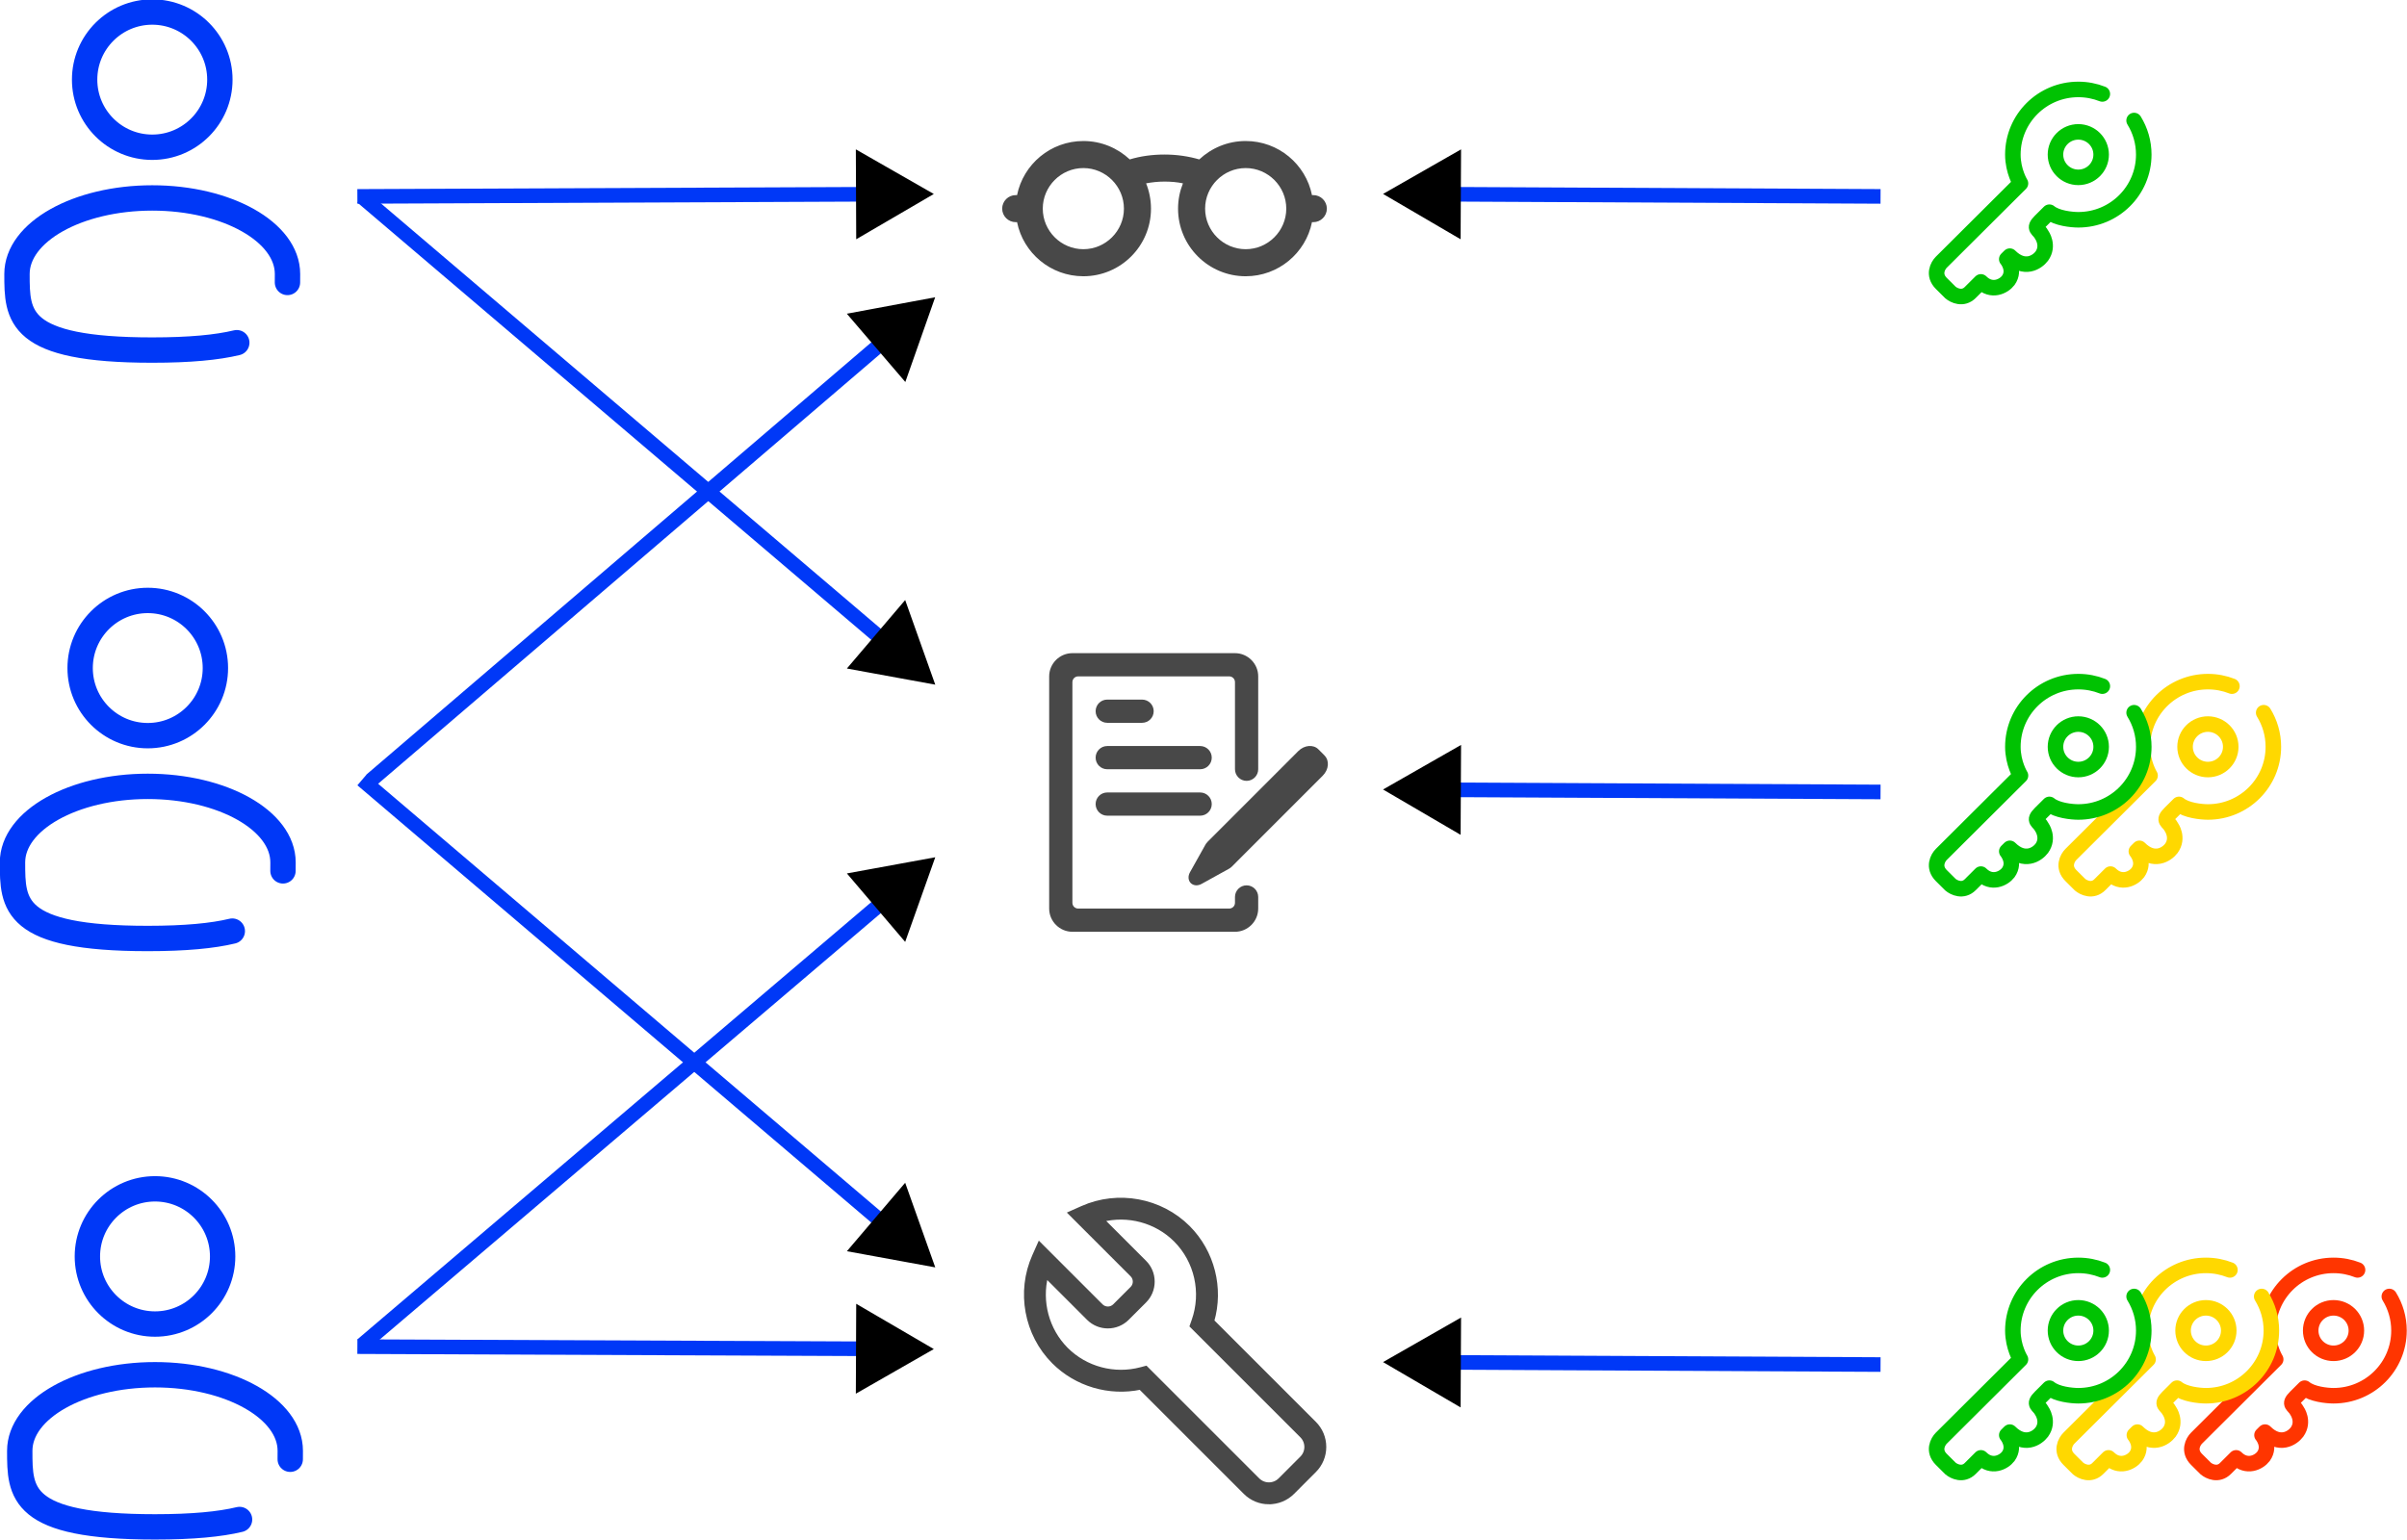 <?xml version="1.0" encoding="UTF-8" standalone="no"?>
<!-- Created with Inkscape (http://www.inkscape.org/) -->

<svg
   width="122.911mm"
   height="78.683mm"
   viewBox="0 0 122.911 78.683"
   version="1.1"
   id="svg1"
   xml:space="preserve"
   inkscape:version="1.3 (0e150ed6c4, 2023-07-21)"
   sodipodi:docname="role_model.svg"
   xmlns:inkscape="http://www.inkscape.org/namespaces/inkscape"
   xmlns:sodipodi="http://sodipodi.sourceforge.net/DTD/sodipodi-0.dtd"
   xmlns="http://www.w3.org/2000/svg"
   xmlns:svg="http://www.w3.org/2000/svg"><sodipodi:namedview
     id="namedview1"
     pagecolor="#ffffff"
     bordercolor="#666666"
     borderopacity="1.0"
     inkscape:showpageshadow="2"
     inkscape:pageopacity="0.0"
     inkscape:pagecheckerboard="0"
     inkscape:deskcolor="#d1d1d1"
     inkscape:document-units="mm"
     showguides="true"
     inkscape:zoom="1.0167041"
     inkscape:cx="290.15326"
     inkscape:cy="130.32307"
     inkscape:window-width="1854"
     inkscape:window-height="1011"
     inkscape:window-x="66"
     inkscape:window-y="32"
     inkscape:window-maximized="1"
     inkscape:current-layer="layer1"><sodipodi:guide
       position="-22.488,37.035"
       orientation="1,0"
       id="guide8"
       inkscape:locked="false" /></sodipodi:namedview><defs
     id="defs1"><marker
       style="overflow:visible"
       id="Triangle"
       refX="0"
       refY="0"
       orient="auto-start-reverse"
       inkscape:stockid="Triangle arrow"
       markerWidth="1"
       markerHeight="1"
       viewBox="0 0 1 1"
       inkscape:isstock="true"
       inkscape:collect="always"
       preserveAspectRatio="xMidYMid"><path
         transform="scale(0.5)"
         style="fill:context-stroke;fill-rule:evenodd;stroke:context-stroke;stroke-width:1pt"
         d="M 5.77,0 -2.88,5 V -5 Z"
         id="path135" /></marker></defs><g
     inkscape:label="Layer 1"
     inkscape:groupmode="layer"
     id="layer1"
     transform="translate(-27.456,-53.957)"><g
       id="g2"
       transform="matrix(0.423,0,0,0.423,12.421,-2.299)"
       style="stroke:#0038f7;stroke-opacity:1"><circle
         cx="53.923"
         cy="142.609"
         r="8.164"
         stroke="#1c274c"
         stroke-width="3.062"
         id="circle1"
         style="fill:none;stroke:#0038f7;stroke-opacity:1" /><path
         d="m 70.246,167.101 c 0.005,-0.335 0.005,-0.676 0.005,-1.02 0,-5.073 -7.31,-9.185 -16.328,-9.185 -9.018,0 -16.328,4.112 -16.328,9.185 0,5.073 0,9.185 16.328,9.185 4.554,0 7.837,-0.32 10.205,-0.891"
         stroke="#1c274c"
         stroke-width="3.062"
         stroke-linecap="round"
         id="path1"
         style="fill:none;stroke:#0038f7;stroke-opacity:1" /></g><g
       id="g1"
       transform="matrix(0.593,0,0,0.593,81.031,87.32)"
       style="fill:#484848;fill-opacity:1"><path
         fill="#494c4e"
         d="M 8,6 H 5 C 4.447,6 4,5.552 4,5 4,4.448 4.447,4 5,4 H 8 C 8.553,4 9,4.448 9,5 9,5.552 8.553,6 8,6 Z m 5,4 H 5 C 4.447,10 4,9.552 4,9 4,8.448 4.447,8 5,8 h 8 c 0.553,0 1,0.448 1,1 0,0.552 -0.447,1 -1,1 z m 0,4 H 5 C 4.447,14 4,13.552 4,13 4,12.448 4.447,12 5,12 h 8 c 0.553,0 1,0.448 1,1 0,0.552 -0.447,1 -1,1 z"
         id="path1-6"
         style="fill:#484848;fill-opacity:1" /><path
         fill="#494c4e"
         d="m 18,2 v 8 c 0,0.55 -0.45,1 -1,1 -0.55,0 -1,-0.45 -1,-1 V 2.5 C 16,2.22 15.78,2 15.5,2 H 2.5 C 2.22,2 2,2.22 2,2.5 v 19 C 2,21.78 2.22,22 2.5,22 h 13 C 15.78,22 16,21.78 16,21.5 V 21 c 0,-0.55 0.45,-1 1,-1 0.55,0 1,0.45 1,1 v 1 c 0,1.1 -0.9,2 -2,2 H 2 C 0.9,24 0,23.1 0,22 V 2 C 0,0.9 0.9,0 2,0 h 14 c 1.1,0 2,0.9 2,2 z"
         id="path2"
         style="fill:#484848;fill-opacity:1" /><path
         fill="#494c4e"
         d="m 23.71,8.817 c 0.44,0.438 0.372,1.212 -0.148,1.732 l -7.835,7.84 c -0.07,0.068 -0.148,0.126 -0.227,0.173 l -2.382,1.317 c -0.33,0.183 -0.7,0.152 -0.927,-0.075 -0.226,-0.227 -0.25,-0.603 -0.07,-0.923 l 1.328,-2.373 c 0.042,-0.085 0.1,-0.153 0.162,-0.216 0,-0.012 0.007,-0.018 0.007,-0.018 l 7.835,-7.84 c 0.52,-0.52 1.294,-0.587 1.73,-0.15 l 0.53,0.53 z"
         id="path3"
         style="fill:#484848;fill-opacity:1" /></g><path
       fill="#494c4e"
       d="m 94.52,63.923 h -0.069 c -0.318,-1.575 -1.713,-2.763 -3.385,-2.763 -0.919,0 -1.748,0.359 -2.37,0.94 -0.546,-0.159 -1.147,-0.249 -1.775,-0.249 -0.629,0 -1.23,0.083 -1.775,0.249 -0.622,-0.58 -1.451,-0.94 -2.37,-0.94 -1.672,0 -3.067,1.188 -3.385,2.763 h -0.069 c -0.38,0 -0.691,0.311 -0.691,0.691 0,0.38 0.311,0.691 0.691,0.691 h 0.069 c 0.318,1.575 1.713,2.763 3.385,2.763 1.907,0 3.454,-1.547 3.454,-3.454 0,-0.456 -0.09,-0.891 -0.249,-1.292 0.297,-0.055 0.608,-0.09 0.94,-0.09 0.332,0 0.649,0.028 0.94,0.09 -0.159,0.401 -0.249,0.836 -0.249,1.292 0,1.907 1.547,3.454 3.454,3.454 1.672,0 3.067,-1.188 3.385,-2.763 h 0.069 c 0.38,0 0.691,-0.311 0.691,-0.691 0,-0.38 -0.311,-0.691 -0.691,-0.691 z m -11.744,2.763 c -1.14,0 -2.072,-0.933 -2.072,-2.072 0,-1.14 0.933,-2.072 2.072,-2.072 1.14,0 2.072,0.933 2.072,2.072 0,1.14 -0.933,2.072 -2.072,2.072 z m 8.29,0 c -1.14,0 -2.072,-0.933 -2.072,-2.072 0,-1.14 0.933,-2.072 2.072,-2.072 1.14,0 2.072,0.933 2.072,2.072 0,1.14 -0.933,2.072 -2.072,2.072 z"
       id="path1-3"
       style="fill:#484848;fill-opacity:1;stroke-width:0.075;stroke-dasharray:none" /><g
       id="g6"
       transform="matrix(0.581,0,0,0.581,43.543,-22.49)"
       style="fill:#ffffff;fill-opacity:1;stroke:#00c202;stroke-opacity:1"><path
         d="m 159.877,142.173 c 0.539,0.872 0.85,1.899 0.85,2.998 0,3.164 -2.576,5.729 -5.753,5.729 -0.58,0 -1.9,-0.133 -2.542,-0.666 l -0.803,0.799 c -0.669,0.666 -0.134,0.666 0.134,1.199 0,0 0.669,0.933 0,1.865 -0.401,0.533 -1.525,1.279 -2.809,0 l -0.268,0.266 c 0,0 0.803,0.933 0.134,1.865 -0.401,0.533 -1.472,1.066 -2.408,0.133 -0.045,0.044 -0.294,0.293 -0.936,0.933 -0.642,0.64 -1.427,0.266 -1.739,0 l -0.803,-0.799 c -0.749,-0.746 -0.312,-1.554 0,-1.865 l 6.957,-6.928 c 0,0 -0.669,-1.066 -0.669,-2.532 0,-3.164 2.576,-5.729 5.753,-5.729 0.745,0 1.458,0.141 2.111,0.398"
         stroke="#1c274c"
         stroke-width="1.365"
         stroke-linecap="round"
         stroke-linejoin="round"
         id="path1-61"
         style="fill:#ffffff;fill-opacity:1;stroke:#00c202;stroke-opacity:1" /><path
         d="m 156.981,145.171 c 0,1.104 -0.898,1.999 -2.007,1.999 -1.108,0 -2.007,-0.895 -2.007,-1.999 0,-1.104 0.898,-1.999 2.007,-1.999 1.108,0 2.007,0.895 2.007,1.999 z"
         stroke="#1c274c"
         stroke-width="1.365"
         id="path2-8"
         style="fill:#ffffff;fill-opacity:1;stroke:#00c202;stroke-opacity:1" /></g><g
       id="g4"
       transform="matrix(0.423,0,0,0.423,12.192,27.757)"
       style="stroke:#0038f7;stroke-opacity:1"><circle
         cx="53.923"
         cy="142.609"
         r="8.164"
         stroke="#1c274c"
         stroke-width="3.062"
         id="circle2"
         style="fill:none;stroke:#0038f7;stroke-opacity:1" /><path
         d="m 70.246,167.101 c 0.005,-0.335 0.005,-0.676 0.005,-1.02 0,-5.073 -7.31,-9.185 -16.328,-9.185 -9.018,0 -16.328,4.112 -16.328,9.185 0,5.073 0,9.185 16.328,9.185 4.554,0 7.837,-0.32 10.205,-0.891"
         stroke="#1c274c"
         stroke-width="3.062"
         stroke-linecap="round"
         id="path4"
         style="fill:none;stroke:#0038f7;stroke-opacity:1" /></g><g
       id="g5"
       transform="matrix(0.423,0,0,0.423,12.562,57.812)"
       style="stroke:#0038f7;stroke-opacity:1"><circle
         cx="53.923"
         cy="142.609"
         r="8.164"
         stroke="#1c274c"
         stroke-width="3.062"
         id="circle4"
         style="fill:none;stroke:#0038f7;stroke-opacity:1" /><path
         d="m 70.246,167.101 c 0.005,-0.335 0.005,-0.676 0.005,-1.02 0,-5.073 -7.31,-9.185 -16.328,-9.185 -9.018,0 -16.328,4.112 -16.328,9.185 0,5.073 0,9.185 16.328,9.185 4.554,0 7.837,-0.32 10.205,-0.891"
         stroke="#1c274c"
         stroke-width="3.062"
         stroke-linecap="round"
         id="path5"
         style="fill:none;stroke:#0038f7;stroke-opacity:1" /></g><path
       style="fill:none;stroke:#0038f7;stroke-width:0.746;stroke-linecap:butt;stroke-linejoin:miter;stroke-dasharray:none;stroke-opacity:1;marker-end:url(#Triangle)"
       d="M 45.705,63.99 72.491,63.877"
       id="path6"
       sodipodi:nodetypes="cc" /><path
       style="fill:none;stroke:#0038f7;stroke-width:0.746;stroke-linecap:butt;stroke-linejoin:miter;stroke-dasharray:none;stroke-opacity:1;marker-end:url(#Triangle)"
       d="m 45.948,64.021 27.249,23.192"
       id="path8"
       sodipodi:nodetypes="cc" /><path
       style="fill:none;stroke:#0038f7;stroke-width:0.746;stroke-linecap:butt;stroke-linejoin:miter;stroke-dasharray:none;stroke-opacity:1;marker-end:url(#Triangle)"
       d="m 45.705,122.743 26.786,0.113"
       id="path10"
       sodipodi:nodetypes="cc" /><path
       style="fill:none;stroke:#0038f7;stroke-width:0.746;stroke-linecap:butt;stroke-linejoin:miter;stroke-dasharray:none;stroke-opacity:1;marker-end:url(#Triangle)"
       d="M 45.948,122.655 73.197,99.463"
       id="path11"
       sodipodi:nodetypes="cc" /><path
       style="fill:none;stroke:#0038f7;stroke-width:0.746;stroke-linecap:butt;stroke-linejoin:miter;stroke-dasharray:none;stroke-opacity:1;marker-end:url(#Triangle)"
       d="M 45.948,93.786 73.197,116.978"
       id="path12"
       sodipodi:nodetypes="cc" /><path
       style="fill:none;stroke:#0038f7;stroke-width:0.746;stroke-linecap:butt;stroke-linejoin:miter;stroke-dasharray:none;stroke-opacity:1;marker-end:url(#Triangle)"
       d="M 46.419,93.796 73.197,70.865"
       id="path13"
       sodipodi:nodetypes="cc" /><path
       d="m 85.964,123.847 5.71,5.71 c 0.318,0.318 0.838,0.318 1.157,0 l 1.11,-1.111 c 0.155,-0.155 0.24,-0.36 0.24,-0.578 0,-0.219 -0.085,-0.424 -0.24,-0.579 l -5.611,-5.611 0.092,-0.262 c 0.51,-1.435 0.147,-3.055 -0.926,-4.128 -0.993,-0.993 -2.45,-1.373 -3.788,-1.03 l 2.187,2.187 c 0.261,0.26 0.404,0.608 0.404,0.978 0,0.369 -0.143,0.717 -0.404,0.978 l -0.889,0.889 c -0.54,0.538 -1.416,0.538 -1.955,0 l -2.187,-2.187 c -0.342,1.337 0.038,2.794 1.03,3.788 0.993,0.993 2.459,1.384 3.823,1.022 z m 6.288,6.829 c -0.434,0 -0.869,-0.166 -1.199,-0.497 l -5.358,-5.358 c -1.591,0.335 -3.266,-0.155 -4.421,-1.309 -1.407,-1.407 -1.806,-3.575 -0.994,-5.394 l 0.26,-0.584 3.133,3.133 c 0.196,0.195 0.516,0.195 0.712,0 l 0.889,-0.889 c 0.095,-0.096 0.147,-0.222 0.147,-0.356 0,-0.135 -0.052,-0.261 -0.147,-0.356 l -3.133,-3.133 0.584,-0.26 c 1.82,-0.811 3.988,-0.412 5.394,0.993 1.245,1.246 1.709,3.093 1.219,4.777 l 5.225,5.225 c 0.321,0.32 0.498,0.746 0.498,1.2 0,0.453 -0.177,0.879 -0.498,1.199 l -1.11,1.111 c -0.331,0.331 -0.766,0.497 -1.201,0.497 z"
       fill-rule="evenodd"
       id="path1-23"
       style="fill:#484848;fill-opacity:1;stroke:#484848;stroke-width:0.239;stroke-dasharray:none;stroke-opacity:1" /><g
       id="g20"
       transform="matrix(0.581,0,0,0.581,46.072,-12.862)"><g
         id="g17"
         transform="translate(7.037,35.493)"
         style="fill:#ffffff;fill-opacity:1;stroke:#ffd800;stroke-opacity:1"><path
           d="m 159.877,142.173 c 0.539,0.872 0.85,1.899 0.85,2.998 0,3.164 -2.576,5.729 -5.753,5.729 -0.58,0 -1.9,-0.133 -2.542,-0.666 l -0.803,0.799 c -0.669,0.666 -0.134,0.666 0.134,1.199 0,0 0.669,0.933 0,1.865 -0.401,0.533 -1.525,1.279 -2.809,0 l -0.268,0.266 c 0,0 0.803,0.933 0.134,1.865 -0.401,0.533 -1.472,1.066 -2.408,0.133 -0.045,0.044 -0.294,0.293 -0.936,0.933 -0.642,0.64 -1.427,0.266 -1.739,0 l -0.803,-0.799 c -0.749,-0.746 -0.312,-1.554 0,-1.865 l 6.957,-6.928 c 0,0 -0.669,-1.066 -0.669,-2.532 0,-3.164 2.576,-5.729 5.753,-5.729 0.745,0 1.458,0.141 2.111,0.398"
           stroke="#1c274c"
           stroke-width="1.365"
           stroke-linecap="round"
           stroke-linejoin="round"
           id="path16"
           style="fill:#ffffff;fill-opacity:1;stroke:#ffd800;stroke-opacity:1" /><path
           d="m 156.981,145.171 c 0,1.104 -0.898,1.999 -2.007,1.999 -1.108,0 -2.007,-0.895 -2.007,-1.999 0,-1.104 0.898,-1.999 2.007,-1.999 1.108,0 2.007,0.895 2.007,1.999 z"
           stroke="#1c274c"
           stroke-width="1.365"
           id="path17"
           style="fill:#ffffff;fill-opacity:1;stroke:#ffd800;stroke-opacity:1" /></g><g
         id="g19"
         transform="translate(-4.352,35.493)"
         style="fill:#ffffff;fill-opacity:1;stroke:#00c202;stroke-opacity:1"><path
           d="m 159.877,142.173 c 0.539,0.872 0.85,1.899 0.85,2.998 0,3.164 -2.576,5.729 -5.753,5.729 -0.58,0 -1.9,-0.133 -2.542,-0.666 l -0.803,0.799 c -0.669,0.666 -0.134,0.666 0.134,1.199 0,0 0.669,0.933 0,1.865 -0.401,0.533 -1.525,1.279 -2.809,0 l -0.268,0.266 c 0,0 0.803,0.933 0.134,1.865 -0.401,0.533 -1.472,1.066 -2.408,0.133 -0.045,0.044 -0.294,0.293 -0.936,0.933 -0.642,0.64 -1.427,0.266 -1.739,0 l -0.803,-0.799 c -0.749,-0.746 -0.312,-1.554 0,-1.865 l 6.957,-6.928 c 0,0 -0.669,-1.066 -0.669,-2.532 0,-3.164 2.576,-5.729 5.753,-5.729 0.745,0 1.458,0.141 2.111,0.398"
           stroke="#1c274c"
           stroke-width="1.365"
           stroke-linecap="round"
           stroke-linejoin="round"
           id="path18"
           style="fill:#ffffff;fill-opacity:1;stroke:#00c202;stroke-opacity:1" /><path
           d="m 156.981,145.171 c 0,1.104 -0.898,1.999 -2.007,1.999 -1.108,0 -2.007,-0.895 -2.007,-1.999 0,-1.104 0.898,-1.999 2.007,-1.999 1.108,0 2.007,0.895 2.007,1.999 z"
           stroke="#1c274c"
           stroke-width="1.365"
           id="path19"
           style="fill:#ffffff;fill-opacity:1;stroke:#00c202;stroke-opacity:1" /></g></g><g
       id="g30"
       transform="matrix(0.581,0,0,0.581,45.038,-3.892)"><g
         id="g29"
         transform="translate(19.858,71.377)"
         style="fill:#ffffff;fill-opacity:1;stroke:#ff3500;stroke-opacity:1"><path
           d="m 159.877,142.173 c 0.539,0.872 0.85,1.899 0.85,2.998 0,3.164 -2.576,5.729 -5.753,5.729 -0.58,0 -1.9,-0.133 -2.542,-0.666 l -0.803,0.799 c -0.669,0.666 -0.134,0.666 0.134,1.199 0,0 0.669,0.933 0,1.865 -0.401,0.533 -1.525,1.279 -2.809,0 l -0.268,0.266 c 0,0 0.803,0.933 0.134,1.865 -0.401,0.533 -1.472,1.066 -2.408,0.133 -0.045,0.044 -0.294,0.293 -0.936,0.933 -0.642,0.64 -1.427,0.266 -1.739,0 l -0.803,-0.799 c -0.749,-0.746 -0.312,-1.554 0,-1.865 l 6.957,-6.928 c 0,0 -0.669,-1.066 -0.669,-2.532 0,-3.164 2.576,-5.729 5.753,-5.729 0.745,0 1.458,0.141 2.111,0.398"
           stroke="#1c274c"
           stroke-width="1.365"
           stroke-linecap="round"
           stroke-linejoin="round"
           id="path28"
           style="fill:#ffffff;fill-opacity:1;stroke:#ff3500;stroke-opacity:1" /><path
           d="m 156.981,145.171 c 0,1.104 -0.898,1.999 -2.007,1.999 -1.108,0 -2.007,-0.895 -2.007,-1.999 0,-1.104 0.898,-1.999 2.007,-1.999 1.108,0 2.007,0.895 2.007,1.999 z"
           stroke="#1c274c"
           stroke-width="1.365"
           id="path29"
           style="fill:#ffffff;fill-opacity:1;stroke:#ff3500;stroke-opacity:1" /></g><g
         id="g21"
         transform="translate(8.642,71.377)"
         style="fill:#ffffff;fill-opacity:1;stroke:#ffd800;stroke-opacity:1"><path
           d="m 159.877,142.173 c 0.539,0.872 0.85,1.899 0.85,2.998 0,3.164 -2.576,5.729 -5.753,5.729 -0.58,0 -1.9,-0.133 -2.542,-0.666 l -0.803,0.799 c -0.669,0.666 -0.134,0.666 0.134,1.199 0,0 0.669,0.933 0,1.865 -0.401,0.533 -1.525,1.279 -2.809,0 l -0.268,0.266 c 0,0 0.803,0.933 0.134,1.865 -0.401,0.533 -1.472,1.066 -2.408,0.133 -0.045,0.044 -0.294,0.293 -0.936,0.933 -0.642,0.64 -1.427,0.266 -1.739,0 l -0.803,-0.799 c -0.749,-0.746 -0.312,-1.554 0,-1.865 l 6.957,-6.928 c 0,0 -0.669,-1.066 -0.669,-2.532 0,-3.164 2.576,-5.729 5.753,-5.729 0.745,0 1.458,0.141 2.111,0.398"
           stroke="#1c274c"
           stroke-width="1.365"
           stroke-linecap="round"
           stroke-linejoin="round"
           id="path20"
           style="fill:#ffffff;fill-opacity:1;stroke:#ffd800;stroke-opacity:1" /><path
           d="m 156.981,145.171 c 0,1.104 -0.898,1.999 -2.007,1.999 -1.108,0 -2.007,-0.895 -2.007,-1.999 0,-1.104 0.898,-1.999 2.007,-1.999 1.108,0 2.007,0.895 2.007,1.999 z"
           stroke="#1c274c"
           stroke-width="1.365"
           id="path21"
           style="fill:#ffffff;fill-opacity:1;stroke:#ffd800;stroke-opacity:1" /></g><g
         id="g23"
         transform="translate(-2.573,71.377)"
         style="fill:#ffffff;fill-opacity:1;stroke:#00c202;stroke-opacity:1"><path
           d="m 159.877,142.173 c 0.539,0.872 0.85,1.899 0.85,2.998 0,3.164 -2.576,5.729 -5.753,5.729 -0.58,0 -1.9,-0.133 -2.542,-0.666 l -0.803,0.799 c -0.669,0.666 -0.134,0.666 0.134,1.199 0,0 0.669,0.933 0,1.865 -0.401,0.533 -1.525,1.279 -2.809,0 l -0.268,0.266 c 0,0 0.803,0.933 0.134,1.865 -0.401,0.533 -1.472,1.066 -2.408,0.133 -0.045,0.044 -0.294,0.293 -0.936,0.933 -0.642,0.64 -1.427,0.266 -1.739,0 l -0.803,-0.799 c -0.749,-0.746 -0.312,-1.554 0,-1.865 l 6.957,-6.928 c 0,0 -0.669,-1.066 -0.669,-2.532 0,-3.164 2.576,-5.729 5.753,-5.729 0.745,0 1.458,0.141 2.111,0.398"
           stroke="#1c274c"
           stroke-width="1.365"
           stroke-linecap="round"
           stroke-linejoin="round"
           id="path22"
           style="fill:#ffffff;fill-opacity:1;stroke:#00c202;stroke-opacity:1" /><path
           d="m 156.981,145.171 c 0,1.104 -0.898,1.999 -2.007,1.999 -1.108,0 -2.007,-0.895 -2.007,-1.999 0,-1.104 0.898,-1.999 2.007,-1.999 1.108,0 2.007,0.895 2.007,1.999 z"
           stroke="#1c274c"
           stroke-width="1.365"
           id="path23"
           style="fill:#ffffff;fill-opacity:1;stroke:#00c202;stroke-opacity:1" /></g></g><path
       style="fill:none;stroke:#0038f7;stroke-width:0.746;stroke-linecap:butt;stroke-linejoin:miter;stroke-dasharray:none;stroke-opacity:1;marker-end:url(#Triangle)"
       d="M 123.484,63.989 100.729,63.876"
       id="path30"
       sodipodi:nodetypes="cc" /><path
       style="fill:none;stroke:#0038f7;stroke-width:0.746;stroke-linecap:butt;stroke-linejoin:miter;stroke-dasharray:none;stroke-opacity:1;marker-end:url(#Triangle)"
       d="M 123.484,94.41 100.729,94.297"
       id="path31"
       sodipodi:nodetypes="cc" /><path
       style="fill:none;stroke:#0038f7;stroke-width:0.746;stroke-linecap:butt;stroke-linejoin:miter;stroke-dasharray:none;stroke-opacity:1;marker-end:url(#Triangle)"
       d="m 123.484,123.658 -22.755,-0.113"
       id="path32"
       sodipodi:nodetypes="cc" /></g></svg>
